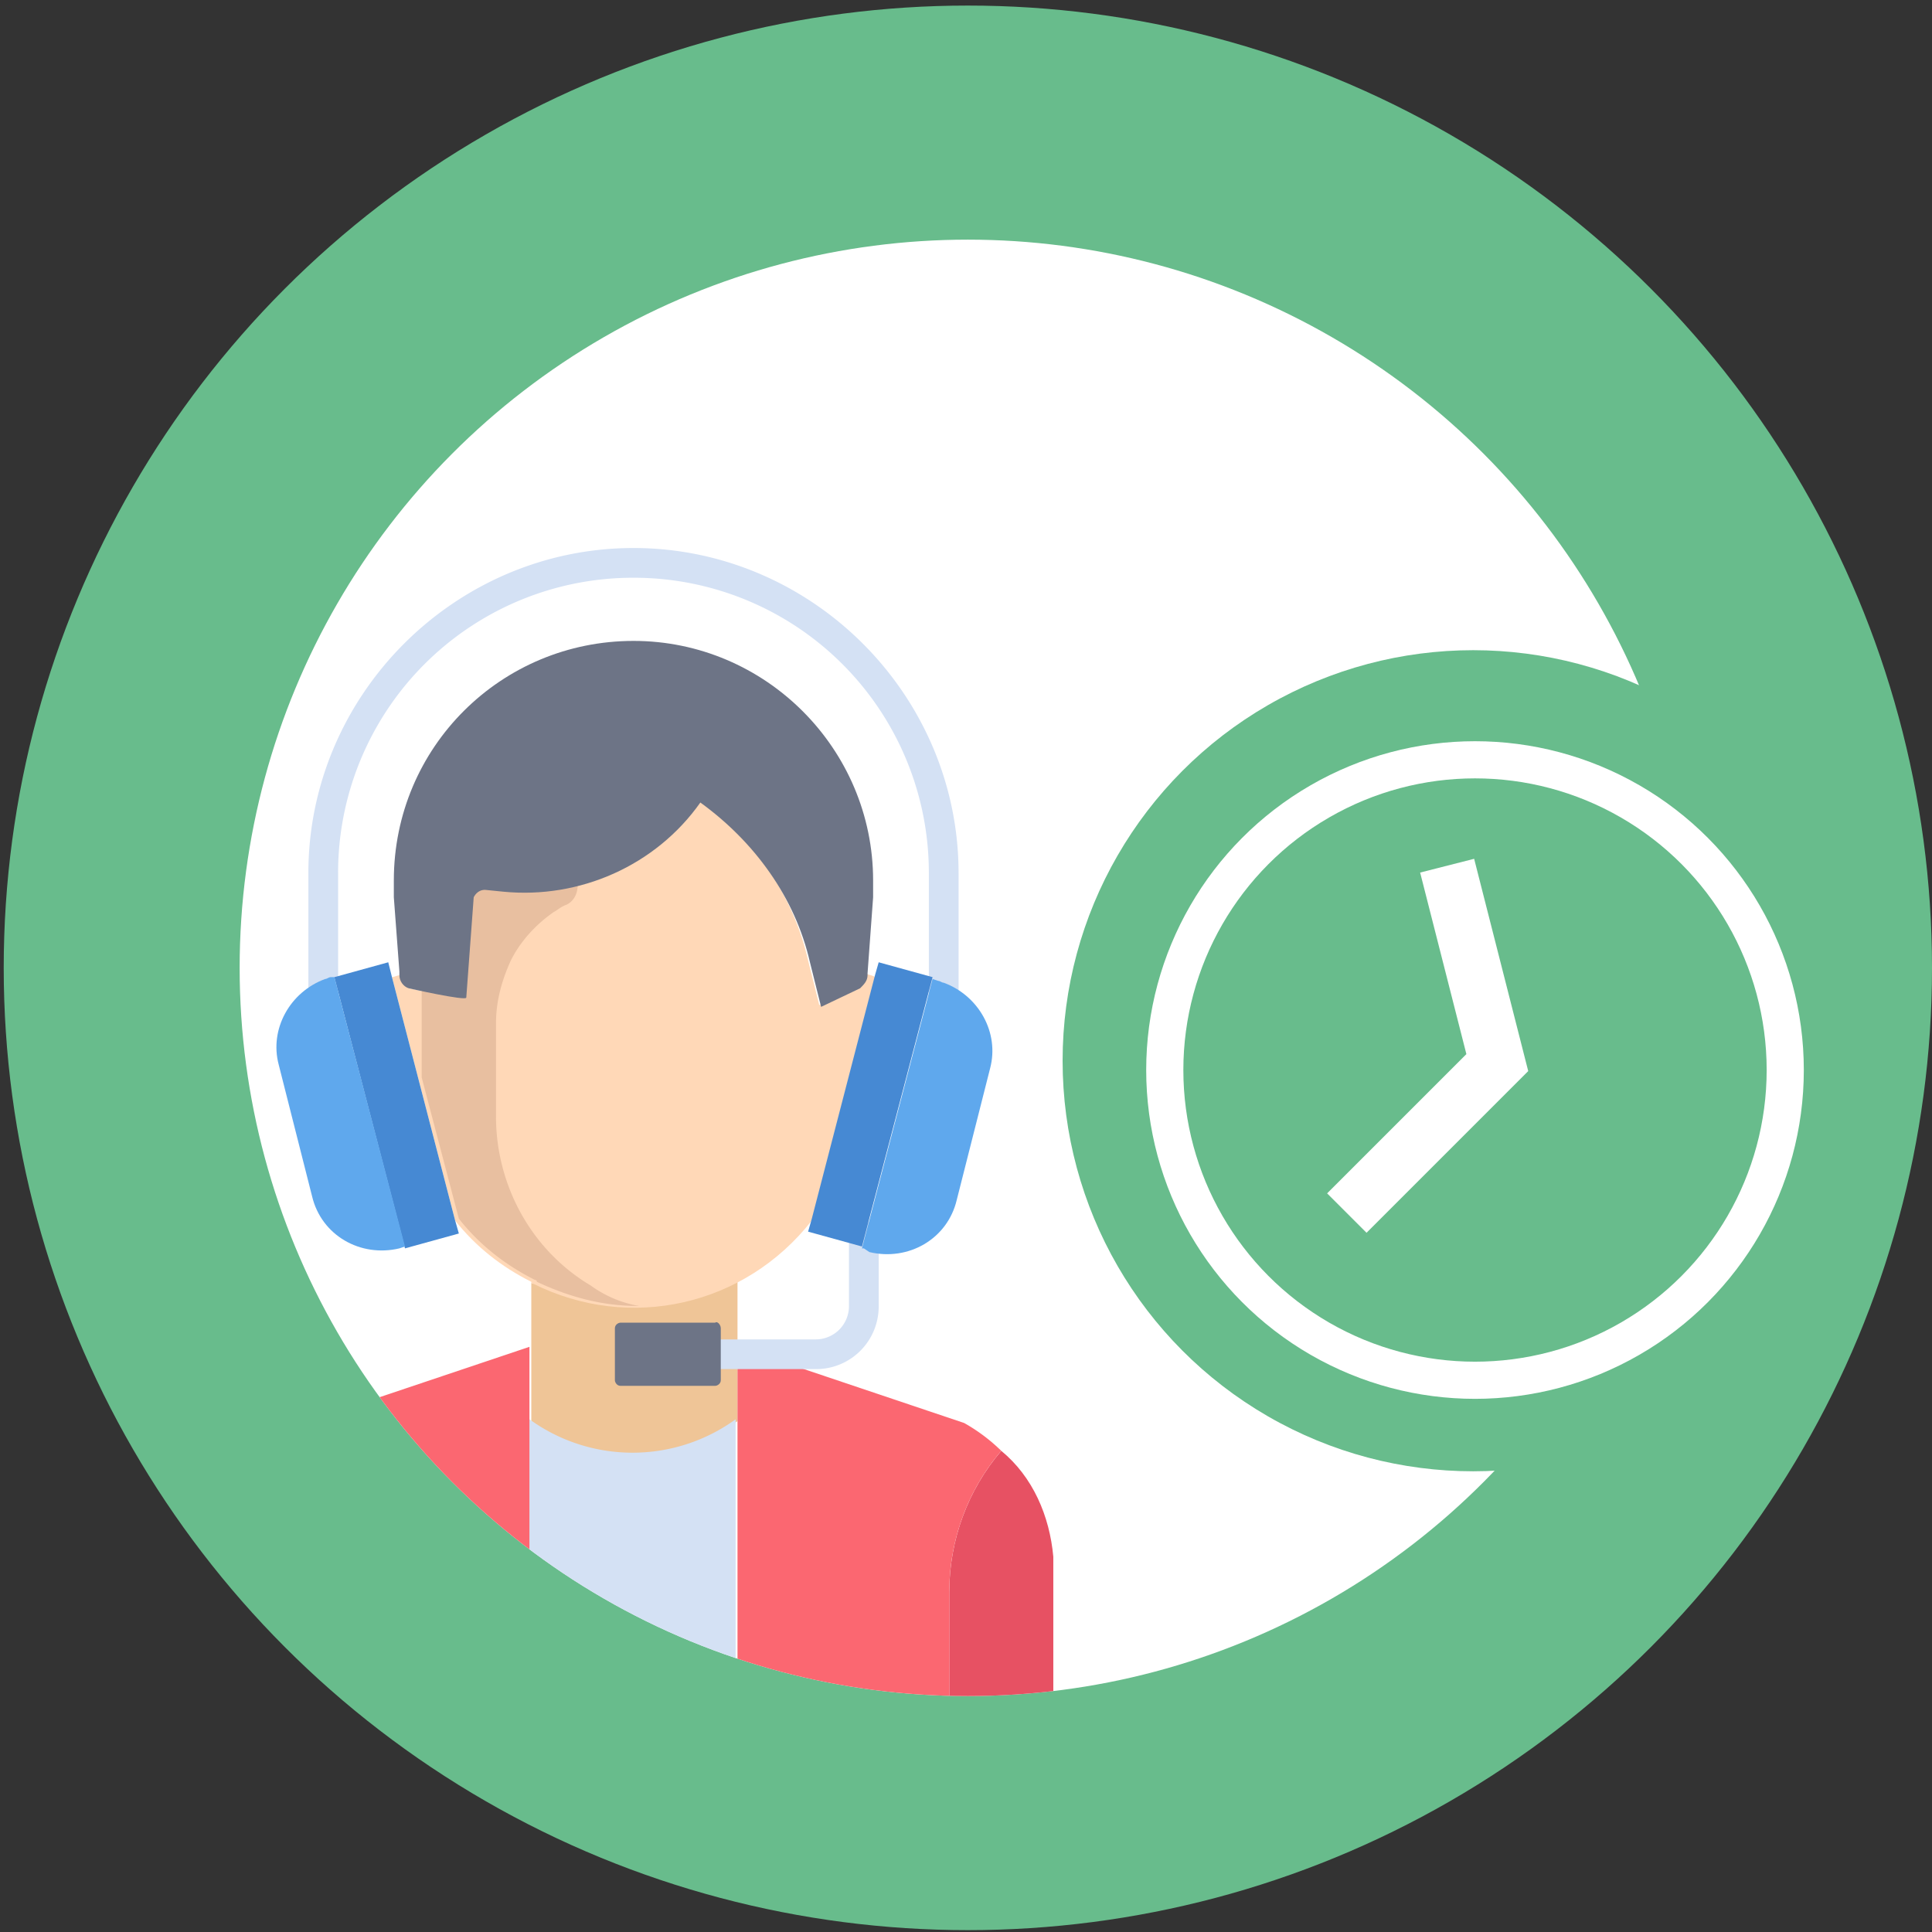 <svg xmlns="http://www.w3.org/2000/svg" xmlns:xlink="http://www.w3.org/1999/xlink" width="104" height="104" xmlns:v="https://vecta.io/nano"><rect width="100%" height="100%" fill="#333333" stroke="none"/><ellipse cx="52.1" cy="52.1" rx="51.9" ry="51.8" fill="#68bc8c"/><circle cx="52.1" cy="52.1" r="39.2" fill="#fff"/><defs><circle id="A" cx="52.1" cy="52.1" r="39.2"/></defs><clipPath id="B"><use xlink:href="#A"/></clipPath><g clip-path="url(#B)"><path d="M56.7 83.8v9.6h-5.6v-7.7c0-2.8 1-5.5 2.8-7.6h0c1.7 1.4 2.6 3.5 2.8 5.7z" fill="#e75163"/><path d="M28.7 69.1s-.1 0-.1-.1v7.5a9.46 9.46 0 0 0 11.1 0h0V69l-11 .1z" fill="#efc597"/><path d="M17.2 85.6v7.7h-5.7v-9.6c.2-2.2 1.2-4.3 2.8-5.8 1.8 2.2 2.9 4.9 2.9 7.7h0z" fill="#e75163"/><path d="M47.1 52.6l-3.4 13.1c-3.6 4.6-9.8 6-15 3.4 0 0-.1 0-.1-.1-1.6-.8-3-1.9-4.1-3.3h0l-3.4-13.1c.1 0 .3-.1.4-.1h0c.1.3.3.5.5.7 0 0 3.1.7 3.1.5l.4-5.4c0-.3.3-.5.5-.5l1 .1c4.2.4 8.2-1.4 10.6-4.8 3 2 5.1 5.1 5.9 8.6l.6 2.4 2.1-1c.2-.2.3-.5.4-.7h0c.2.1.4.1.5.2h0z" fill="#ffd8b7"/><path d="M51.9 76.6l-11-3.7h-1.2v20.6h11.4v-7.8c0-2.8 1-5.5 2.8-7.6h0a9.51 9.51 0 0 0-2-1.5z" fill="#fb6771"/><path d="M39.7 93.4h0-11.2v-17a9.46 9.46 0 0 0 11.1 0h0v17z" fill="#d4e1f4"/><path d="M16.3 76.6c-.7.4-1.4.8-2.1 1.4 1.8 2.1 2.9 4.8 2.9 7.7v7.8h11.4v-21l-12.2 4.1z" fill="#fb6771"/><path d="M31.8 69.2c-3.2-1.9-5.1-5.4-5.1-9.1v-5c0-1.2.3-2.3.8-3.4.5-1 1.3-1.9 2.3-2.6.2-.1.4-.3.7-.4.4-.2.6-.6.6-1.1 0-.2-.1-.4-.2-.5h0l-7.5-.4c-.4.7-.6 4.2-.7 6.5V58l2 7.6c1.1 1.4 2.5 2.5 4.1 3.3 0 0 .1 0 .1.1 1.7.8 3.5 1.3 5.4 1.3h.1a6.2 6.2 0 0 1-2.6-1.1h0z" fill="#e8bfa0"/><path d="M34.1 34.5c7.1 0 12.9 5.8 12.9 12.9v.9l-.3 4.1v.1c0 .3-.2.5-.4.7l-2.1 1-.6-2.4c-.8-3.5-3-6.5-5.9-8.6-2.4 3.4-6.5 5.2-10.6 4.8l-1-.1c-.3 0-.5.2-.6.4l-.4 5.4c0 .2-3.1-.5-3.1-.5-.3-.1-.5-.4-.5-.7v-.2l-.3-4v-.9c0-7.2 5.8-12.9 12.9-12.9h0z" fill="#6d7486"/><g fill="#d4e1f4"><path d="M43.9 73.7h-5.6v-1.6h5.6a1.79 1.79 0 0 0 1.8-1.8v-4.5h1.6v4.5a3.37 3.37 0 0 1-3.4 3.4zm7.7-18.3H50V47a15.88 15.88 0 0 0-15.9-15.9A15.88 15.88 0 0 0 18.2 47v8.4h-1.6V47c0-9.6 7.9-17.5 17.5-17.5S51.6 37.4 51.6 47v8.4z"/></g><g fill="#f4f8fc"><path d="M21 81.4c-.4 0-.8-.4-.8-.8v-.8c0-.4.4-.8.8-.8s.8.4.8.8v.8c0 .4-.3.8-.8.8zm0 8.6c-.4 0-.8-.4-.8-.8v-6.1c0-.4.4-.8.8-.8s.8.4.8.8v6.1c0 .4-.3.8-.8.8z"/></g><path d="M46.5 67.2h-.1l3.8-14.5.3.1c.1 0 .2.1.3.1 1.9.7 3 2.7 2.5 4.6l-1.8 7.1c-.5 2.1-2.6 3.3-4.7 2.8l-.3-.2z" fill="#5fa8ed"/><g fill="#4689d3"><path d="M43.7 65.6l3.4-13.1.2-.7 2.9.8-3.8 14.5-2.9-.8.2-.7zm-22.6-13l3.4 13.1.2.7-2.9.8L18 52.6l2.9-.8.2.8z"/></g><path d="M18 52.6l3.8 14.5-.3.1c-2.1.5-4.2-.7-4.7-2.8L15 57.3c-.5-1.9.6-3.9 2.5-4.6.1 0 .2-.1.3-.1h.2z" fill="#5fa8ed"/><path d="M38.8 71.5v2.8c0 .2-.2.3-.3.3h-5.1c-.2 0-.3-.2-.3-.3v-2.8c0-.2.2-.3.3-.3h5.1c.1-.1.3.1.3.3z" fill="#6d7486"/></g><circle cx="79.3" cy="57.1" r="22.1" fill="#68bc8c"/><g fill="none" stroke="#fff"><circle cx="79.4" cy="57.6" r="16.7" stroke-width="2"/><path d="M77.9 46.6l2.7 10.6-8.1 8.1" stroke-width="3" stroke-miterlimit="10"/></g></svg>